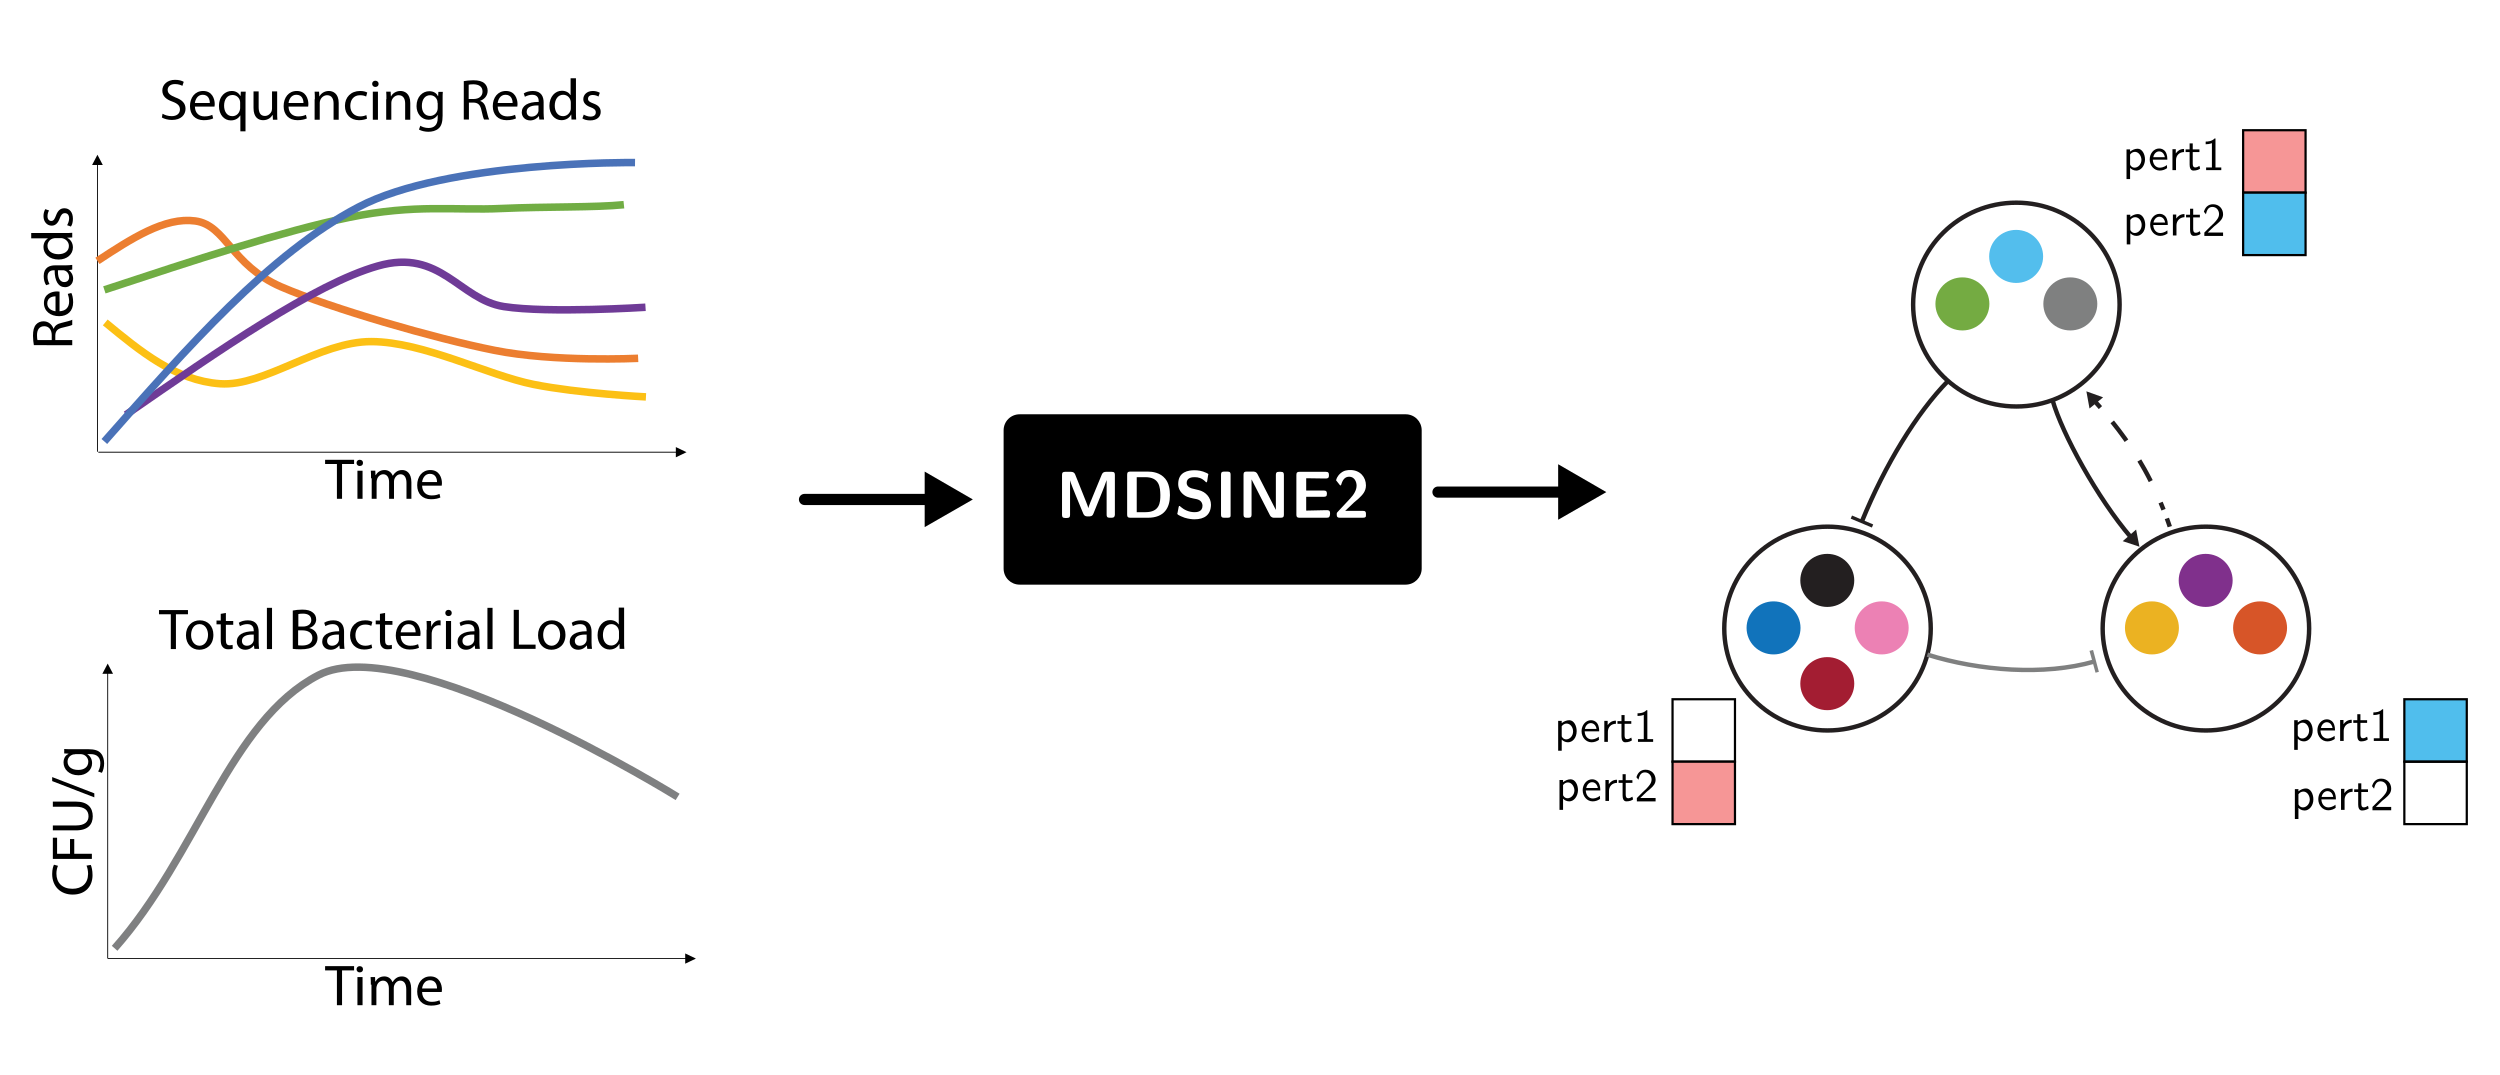 <?xml version="1.0" encoding="utf-8"?>
<!-- Generator: Adobe Illustrator 25.2.3, SVG Export Plug-In . SVG Version: 6.00 Build 0)  -->
<svg version="1.1" id="Layer_1" xmlns="http://www.w3.org/2000/svg" xmlns:xlink="http://www.w3.org/1999/xlink" x="0px" y="0px"
	 viewBox="0 0 1121.2 482.3" style="enable-background:new 0 0 1121.2 482.3;" xml:space="preserve">
<style type="text/css">
	.st0{fill:#FFFFFF;}
	.st1{fill:#53BEED;}
	.st2{fill:#74AB42;}
	.st3{fill:#7F8080;}
	.st4{fill:none;stroke:#231F20;stroke-width:1.993;stroke-miterlimit:10;}
	.st5{fill:#A31D32;}
	.st6{fill:#231F20;}
	.st7{fill:#EC81B4;}
	.st8{fill:#1173BB;}
	.st9{fill:#80308C;}
	.st10{fill:#D75528;}
	.st11{fill:#EBB222;}
	.st12{fill:none;stroke:#231F20;stroke-width:1.993;stroke-miterlimit:10;stroke-dasharray:10.582,10.582;}
	.st13{fill:none;stroke:#7F8080;stroke-width:1.993;stroke-miterlimit:10;}
	.st14{fill:#010101;}
	.st15{fill:none;stroke:#EC7E30;stroke-width:3.382;stroke-miterlimit:8;}
	.st16{fill:none;stroke:#FCC015;stroke-width:3.382;stroke-miterlimit:8;}
	.st17{fill:none;stroke:#71AD44;stroke-width:3.382;stroke-miterlimit:8;}
	.st18{fill:none;stroke:#6F3B97;stroke-width:3.382;stroke-miterlimit:8;}
	.st19{fill:none;stroke:#4A72B8;stroke-width:3.382;stroke-miterlimit:8;}
	.st20{fill:none;stroke:#7F8081;stroke-width:3.369;stroke-miterlimit:8;}
	.st21{fill:#F69696;stroke:#000000;stroke-miterlimit:10;}
	.st22{fill:#50BEED;stroke:#000000;stroke-miterlimit:10;}
	.st23{fill:none;stroke:#000000;stroke-miterlimit:10;}
	.st24{fill:none;stroke:#000000;stroke-width:5;stroke-linecap:round;stroke-linejoin:round;}
</style>
<rect class="st0" width="1121.2" height="482.3"/>
<path d="M630.4,262.2H457.3c-4,0-7.2-3.2-7.2-7.2v-62c0-4,3.2-7.2,7.2-7.2h173.1c4,0,7.2,3.2,7.2,7.2v62
	C637.6,258.9,634.4,262.2,630.4,262.2z"/>
<path class="st1" d="M916.3,115c0,6.6-5.4,11.9-12.1,11.9c-6.7,0-12.1-5.3-12.1-11.9c0-6.6,5.4-11.9,12.1-11.9
	C910.9,103.1,916.3,108.4,916.3,115"/>
<path class="st2" d="M892.2,136.3c0,6.6-5.4,11.9-12.1,11.9c-6.7,0-12.1-5.3-12.1-11.9c0-6.6,5.4-11.9,12.1-11.9
	C886.8,124.4,892.2,129.7,892.2,136.3"/>
<path class="st3" d="M940.6,136.3c0,6.6-5.4,11.9-12.1,11.9c-6.7,0-12.1-5.3-12.1-11.9c0-6.6,5.4-11.9,12.1-11.9
	C935.2,124.4,940.6,129.7,940.6,136.3"/>
<path class="st4" d="M950.6,136.6c0,25.3-20.7,45.7-46.3,45.7c-25.6,0-46.3-20.5-46.3-45.7c0-25.2,20.7-45.7,46.3-45.7
	C929.8,90.9,950.6,111.3,950.6,136.6z"/>
<path class="st5" d="M831.6,306.6c0,6.6-5.4,11.9-12.1,11.9c-6.7,0-12.1-5.3-12.1-11.9c0-6.6,5.4-11.9,12.1-11.9
	C826.2,294.7,831.6,300,831.6,306.6"/>
<path class="st6" d="M831.6,260.3c0,6.6-5.4,11.9-12.1,11.9c-6.7,0-12.1-5.3-12.1-11.9c0-6.6,5.4-11.9,12.1-11.9
	C826.2,248.4,831.6,253.8,831.6,260.3"/>
<path class="st7" d="M856,281.6c0,6.6-5.4,11.9-12.1,11.9c-6.7,0-12.1-5.3-12.1-11.9c0-6.6,5.4-11.9,12.1-11.9
	C850.6,269.7,856,275,856,281.6"/>
<path class="st8" d="M807.5,281.6c0,6.6-5.4,11.9-12.1,11.9c-6.7,0-12.1-5.3-12.1-11.9c0-6.6,5.4-11.9,12.1-11.9
	C802.1,269.7,807.5,275,807.5,281.6"/>
<path class="st4" d="M865.9,281.9c0,25.3-20.7,45.7-46.3,45.7c-25.6,0-46.3-20.5-46.3-45.7c0-25.2,20.7-45.7,46.3-45.7
	C845.2,236.2,865.9,256.7,865.9,281.9z"/>
<path class="st9" d="M1001.3,260.3c0,6.6-5.4,11.9-12.1,11.9c-6.7,0-12.1-5.3-12.1-11.9c0-6.6,5.4-11.9,12.1-11.9
	C995.9,248.4,1001.3,253.8,1001.3,260.3"/>
<path class="st10" d="M1025.7,281.6c0,6.6-5.4,11.9-12.1,11.9c-6.7,0-12.1-5.3-12.1-11.9c0-6.6,5.4-11.9,12.1-11.9
	C1020.3,269.7,1025.7,275,1025.7,281.6"/>
<path class="st11" d="M977.2,281.6c0,6.6-5.4,11.9-12.1,11.9c-6.7,0-12.1-5.3-12.1-11.9c0-6.6,5.4-11.9,12.1-11.9
	C971.8,269.7,977.2,275,977.2,281.6"/>
<path class="st4" d="M1035.6,281.9c0,25.3-20.7,45.7-46.3,45.7c-25.6,0-46.3-20.5-46.3-45.7c0-25.2,20.7-45.7,46.3-45.7
	C1014.9,236.2,1035.6,256.7,1035.6,281.9z"/>
<path class="st4" d="M835,233.9c10.5-25.7,24.7-48.8,38.6-63"/>
<polygon class="st6" points="839.5,236.6 840.1,235.2 830.6,231.2 830,232.6 "/>
<path class="st4" d="M939.4,179.8c0.8,1,1.7,2,2.6,3"/>
<path class="st12" d="M947.3,189.2c7.4,9.2,15.9,21.4,23,39.4"/>
<path class="st4" d="M971.8,232.5c0.4,1.2,0.9,2.4,1.3,3.7"/>
<polygon class="st6" points="937.1,183.2 935.7,175.5 943.2,178.2 "/>
<path class="st13" d="M939.2,296.7c-22.4,6.4-51.5,4.2-74.8-3.1"/>
<polygon class="st3" points="938.7,291.5 937.1,291.9 939.8,301.7 941.3,301.3 "/>
<path class="st4" d="M955.7,241c-15-17.5-30.9-46.5-35.2-61.6"/>
<polygon class="st6" points="958,237.5 959.5,245.2 952,242.7 "/>
<path class="st14" d="M46.1,74l-2.4-4.6L41.3,74H46.1z M43.9,73.2h-0.4v129.4h0.4V73.2z"/>
<path class="st14" d="M303.1,200.5l4.8,2.3l-4.8,2.3V200.5z M44.1,202.6h259.9v0.4H44.1V202.6z"/>
<path class="st15" d="M43.7,117c15.1-9.9,30.2-19.8,43.9-17.9c13.7,1.9,16.1,19.8,38.4,29.5c22.4,9.7,69,23.2,95.7,28.5
	c26.7,5.4,64.5,3.6,64.5,3.6"/>
<path class="st16" d="M47.2,144.6c15.8,13,31.6,26.1,51.5,27.5c19.9,1.4,44.5-19,67.9-18.9c23.4,0.1,52.2,15.1,72.7,19.2
	c20.5,4.1,50.4,5.6,50.4,5.6"/>
<path class="st17" d="M46.8,130c40-13.2,80.1-26.4,109.8-32.5c29.7-6.1,47.7-3,68.3-4c20.5-0.9,42.2-0.4,54.9-1.7"/>
<path class="st18" d="M56.5,186c42.3-29.3,84.6-58.6,112.9-66.7c28.2-8.1,36.6,15.1,56.6,18.2c20,3.1,63.5,0.3,63.5,0.3"/>
<path class="st19" d="M46.8,198c37.1-42.1,74.2-84.3,113.9-105.1C200.3,72,284.8,72.9,284.8,72.9"/>
<g>
	<path class="st14" d="M50.7,302.2l-2.4-4.6l-2.4,4.6H50.7z M48.5,301.4h-0.4v128.4h0.4V301.4z"/>
	<path class="st14" d="M307.3,427.6l4.8,2.3l-4.8,2.3V427.6z M48.3,429.7h259.9v0.4H48.3V429.7z"/>
	<path class="st20" d="M51.4,425.3c37.1-41.8,51.7-101.9,91.4-122.5c39.7-20.7,161.1,54.6,161.1,54.6"/>
</g>
<g>
	<path d="M72.9,51c1,0.6,2.5,1.1,4.1,1.1c2.3,0,3.7-1.2,3.7-3c0-1.6-0.9-2.6-3.3-3.5c-2.9-1-4.6-2.5-4.6-5c0-2.7,2.3-4.8,5.7-4.8
		c1.8,0,3.1,0.4,3.9,0.9l-0.6,1.8c-0.6-0.3-1.7-0.8-3.3-0.8c-2.4,0-3.3,1.4-3.3,2.6c0,1.6,1.1,2.4,3.5,3.4c3,1.1,4.5,2.6,4.5,5.1
		c0,2.7-2,5-6.1,5c-1.7,0-3.5-0.5-4.5-1.1L72.9,51z"/>
	<path d="M87.4,47.8c0.1,3.1,2,4.4,4.3,4.4c1.6,0,2.6-0.3,3.5-0.7l0.4,1.6c-0.8,0.4-2.2,0.8-4.2,0.8c-3.9,0-6.2-2.5-6.2-6.3
		c0-3.8,2.2-6.8,5.9-6.8c4.1,0,5.2,3.6,5.2,5.9c0,0.5-0.1,0.8-0.1,1.1H87.4z M94.1,46.2c0-1.5-0.6-3.7-3.2-3.7
		c-2.3,0-3.3,2.1-3.5,3.7H94.1z"/>
	<path d="M107.7,51.8L107.7,51.8c-0.7,1.2-2.1,2.2-4.2,2.2c-2.9,0-5.3-2.5-5.3-6.4c0-4.7,3-6.8,5.7-6.8c2,0,3.2,1,3.9,2.2h0.1
		l0.1-1.9h2.2c-0.1,1.1-0.1,2.2-0.1,3.5v14.3h-2.3V51.8z M107.7,46.2c0-0.3,0-0.7-0.1-1c-0.3-1.4-1.6-2.6-3.3-2.6
		c-2.4,0-3.8,2-3.8,4.8c0,2.5,1.2,4.7,3.7,4.7c1.5,0,2.8-0.9,3.3-2.5c0.1-0.3,0.2-0.8,0.2-1.1V46.2z"/>
	<path d="M124.3,50.3c0,1.3,0,2.4,0.1,3.4h-2l-0.1-2.1h-0.1c-0.6,1-1.9,2.3-4.2,2.3c-2,0-4.3-1.1-4.3-5.5v-7.4h2.3v7
		c0,2.4,0.7,4,2.8,4c1.5,0,2.6-1.1,3-2.1c0.1-0.3,0.2-0.8,0.2-1.2v-7.7h2.3V50.3z"/>
	<path d="M129.4,47.8c0.1,3.1,2,4.4,4.3,4.4c1.6,0,2.6-0.3,3.5-0.7l0.4,1.6c-0.8,0.4-2.2,0.8-4.2,0.8c-3.9,0-6.2-2.5-6.2-6.3
		c0-3.8,2.2-6.8,5.9-6.8c4.1,0,5.2,3.6,5.2,5.9c0,0.5-0.1,0.8-0.1,1.1H129.4z M136.1,46.2c0-1.5-0.6-3.7-3.2-3.7
		c-2.3,0-3.3,2.1-3.5,3.7H136.1z"/>
	<path d="M141.2,44.5c0-1.3,0-2.4-0.1-3.4h2l0.1,2.1h0.1c0.6-1.2,2.1-2.4,4.2-2.4c1.7,0,4.4,1,4.4,5.4v7.5h-2.3v-7.3
		c0-2-0.8-3.7-2.9-3.7c-1.5,0-2.7,1.1-3.1,2.3c-0.1,0.3-0.2,0.7-0.2,1.1v7.6h-2.3V44.5z"/>
	<path d="M164.6,53.2c-0.6,0.3-1.9,0.7-3.6,0.7c-3.8,0-6.3-2.6-6.3-6.4c0-3.9,2.7-6.7,6.8-6.7c1.4,0,2.5,0.3,3.2,0.7l-0.5,1.8
		c-0.5-0.3-1.4-0.6-2.7-0.6c-2.9,0-4.4,2.1-4.4,4.8c0,2.9,1.9,4.7,4.4,4.7c1.3,0,2.2-0.3,2.8-0.6L164.6,53.2z"/>
	<path d="M169.8,37.6c0,0.8-0.5,1.4-1.5,1.4c-0.8,0-1.4-0.6-1.4-1.4c0-0.8,0.6-1.4,1.4-1.4C169.2,36.2,169.8,36.8,169.8,37.6z
		 M167.2,53.7V41.1h2.3v12.6H167.2z"/>
	<path d="M173.3,44.5c0-1.3,0-2.4-0.1-3.4h2l0.1,2.1h0.1c0.6-1.2,2.1-2.4,4.2-2.4c1.7,0,4.4,1,4.4,5.4v7.5h-2.3v-7.3
		c0-2-0.8-3.7-2.9-3.7c-1.5,0-2.7,1.1-3.1,2.3c-0.1,0.3-0.2,0.7-0.2,1.1v7.6h-2.3V44.5z"/>
	<path d="M198.6,41.1c-0.1,0.9-0.1,1.9-0.1,3.5v7.3c0,2.9-0.6,4.7-1.8,5.7c-1.2,1.1-3,1.5-4.6,1.5c-1.5,0-3.2-0.4-4.2-1l0.6-1.7
		c0.8,0.5,2.1,1,3.7,1c2.3,0,4.1-1.2,4.1-4.4v-1.4h-0.1c-0.7,1.2-2.1,2.1-4,2.1c-3.1,0-5.4-2.7-5.4-6.1c0-4.3,2.8-6.7,5.7-6.7
		c2.2,0,3.4,1.1,3.9,2.2h0.1l0.1-1.9H198.6z M196.2,46.1c0-0.4,0-0.7-0.1-1c-0.4-1.3-1.5-2.4-3.2-2.4c-2.2,0-3.7,1.8-3.7,4.8
		c0,2.5,1.2,4.5,3.7,4.5c1.4,0,2.7-0.9,3.2-2.3c0.1-0.4,0.2-0.8,0.2-1.2V46.1z"/>
	<path d="M207.9,36.4c1.1-0.2,2.8-0.4,4.3-0.4c2.4,0,4,0.4,5.1,1.4c0.9,0.8,1.4,2,1.4,3.3c0,2.3-1.5,3.8-3.3,4.5v0.1
		c1.4,0.5,2.2,1.7,2.6,3.5c0.6,2.4,1,4.1,1.4,4.8h-2.3c-0.3-0.5-0.7-2-1.2-4.2c-0.5-2.4-1.5-3.3-3.5-3.4h-2.1v7.6h-2.3V36.4z
		 M210.1,44.4h2.3c2.4,0,4-1.3,4-3.3c0-2.3-1.6-3.2-4-3.3c-1.1,0-1.9,0.1-2.2,0.2V44.4z"/>
	<path d="M223.2,47.8c0.1,3.1,2,4.4,4.3,4.4c1.6,0,2.6-0.3,3.5-0.7l0.4,1.6c-0.8,0.4-2.2,0.8-4.2,0.8c-3.9,0-6.2-2.5-6.2-6.3
		c0-3.8,2.2-6.8,5.9-6.8c4.1,0,5.2,3.6,5.2,5.9c0,0.5-0.1,0.8-0.1,1.1H223.2z M229.9,46.2c0-1.5-0.6-3.7-3.2-3.7
		c-2.3,0-3.3,2.1-3.5,3.7H229.9z"/>
	<path d="M241.9,53.7l-0.2-1.6h-0.1c-0.7,1-2.1,1.9-3.8,1.9c-2.5,0-3.8-1.8-3.8-3.6c0-3,2.7-4.7,7.6-4.7v-0.3c0-1-0.3-2.9-2.9-2.9
		c-1.2,0-2.4,0.4-3.3,0.9l-0.5-1.5c1-0.7,2.5-1.1,4.1-1.1c3.8,0,4.8,2.6,4.8,5.1v4.7c0,1.1,0.1,2.2,0.2,3H241.9z M241.5,47.3
		c-2.5-0.1-5.3,0.4-5.3,2.8c0,1.5,1,2.2,2.2,2.2c1.6,0,2.7-1,3-2.1c0.1-0.2,0.1-0.5,0.1-0.7V47.3z"/>
	<path d="M258.3,35.2v15.2c0,1.1,0,2.4,0.1,3.2h-2.1l-0.1-2.2h-0.1c-0.7,1.4-2.2,2.5-4.3,2.5c-3,0-5.4-2.6-5.4-6.4
		c0-4.2,2.6-6.8,5.6-6.8c1.9,0,3.2,0.9,3.8,1.9h0.1v-7.5H258.3z M256,46.2c0-0.3,0-0.7-0.1-1c-0.3-1.5-1.6-2.7-3.3-2.7
		c-2.4,0-3.8,2.1-3.8,4.9c0,2.5,1.2,4.7,3.7,4.7c1.5,0,2.9-1,3.4-2.7c0.1-0.3,0.1-0.6,0.1-1V46.2z"/>
	<path d="M261.8,51.4c0.7,0.4,1.9,0.9,3,0.9c1.7,0,2.4-0.8,2.4-1.9c0-1.1-0.7-1.7-2.3-2.3c-2.3-0.8-3.3-2.1-3.3-3.6
		c0-2,1.6-3.7,4.3-3.7c1.3,0,2.4,0.4,3.1,0.8l-0.6,1.7c-0.5-0.3-1.4-0.7-2.6-0.7c-1.4,0-2.1,0.8-2.1,1.7c0,1,0.8,1.5,2.4,2.1
		c2.2,0.8,3.3,1.9,3.3,3.8c0,2.2-1.7,3.8-4.7,3.8c-1.4,0-2.7-0.3-3.5-0.9L261.8,51.4z"/>
</g>
<g>
	<path d="M76.6,275.5h-5.3v-1.9h13v1.9h-5.4v15.6h-2.3V275.5z"/>
	<path d="M95.7,284.7c0,4.7-3.2,6.7-6.3,6.7c-3.4,0-6-2.5-6-6.5c0-4.2,2.8-6.7,6.2-6.7C93.2,278.2,95.7,280.8,95.7,284.7z
		 M85.7,284.8c0,2.8,1.6,4.8,3.8,4.8c2.2,0,3.8-2.1,3.8-4.9c0-2.1-1.1-4.8-3.8-4.8S85.7,282.4,85.7,284.8z"/>
	<path d="M101.3,274.9v3.6h3.3v1.7h-3.3v6.8c0,1.6,0.4,2.4,1.7,2.4c0.6,0,1-0.1,1.3-0.2l0.1,1.7c-0.4,0.2-1.1,0.3-2,0.3
		c-1.1,0-1.9-0.3-2.5-1c-0.7-0.7-0.9-1.8-0.9-3.3v-6.9h-1.9v-1.7h1.9v-3L101.3,274.9z"/>
	<path d="M114.1,291.1l-0.2-1.6h-0.1c-0.7,1-2.1,1.9-3.8,1.9c-2.5,0-3.8-1.8-3.8-3.6c0-3,2.7-4.7,7.6-4.7v-0.3c0-1-0.3-2.9-2.9-2.9
		c-1.2,0-2.4,0.4-3.3,0.9l-0.5-1.5c1-0.7,2.5-1.1,4.1-1.1c3.8,0,4.8,2.6,4.8,5.1v4.7c0,1.1,0.1,2.2,0.2,3H114.1z M113.8,284.6
		c-2.5-0.1-5.3,0.4-5.3,2.8c0,1.5,1,2.2,2.2,2.2c1.6,0,2.7-1,3-2.1c0.1-0.2,0.1-0.5,0.1-0.7V284.6z"/>
	<path d="M119.7,272.6h2.3v18.5h-2.3V272.6z"/>
	<path d="M131.4,273.8c1-0.2,2.5-0.4,4.1-0.4c2.3,0,3.7,0.4,4.8,1.3c0.9,0.7,1.5,1.7,1.5,3.1c0,1.7-1.1,3.2-3,3.8v0.1
		c1.7,0.4,3.6,1.8,3.6,4.4c0,1.5-0.6,2.7-1.5,3.5c-1.2,1.1-3.2,1.6-6.1,1.6c-1.6,0-2.8-0.1-3.5-0.2V273.8z M133.7,281h2.1
		c2.4,0,3.8-1.2,3.8-2.9c0-2.1-1.6-2.9-3.8-2.9c-1,0-1.6,0.1-2,0.2V281z M133.7,289.4c0.4,0.1,1.1,0.1,1.9,0.1
		c2.3,0,4.5-0.9,4.5-3.4c0-2.4-2.1-3.4-4.5-3.4h-1.9V289.4z"/>
	<path d="M152.4,291.1l-0.2-1.6h-0.1c-0.7,1-2.1,1.9-3.8,1.9c-2.5,0-3.8-1.8-3.8-3.6c0-3,2.7-4.7,7.6-4.7v-0.3c0-1-0.3-2.9-2.9-2.9
		c-1.2,0-2.4,0.4-3.3,0.9l-0.5-1.5c1-0.7,2.5-1.1,4.1-1.1c3.8,0,4.8,2.6,4.8,5.1v4.7c0,1.1,0.1,2.2,0.2,3H152.4z M152,284.6
		c-2.5-0.1-5.3,0.4-5.3,2.8c0,1.5,1,2.2,2.2,2.2c1.6,0,2.7-1,3-2.1c0.1-0.2,0.1-0.5,0.1-0.7V284.6z"/>
	<path d="M166.9,290.6c-0.6,0.3-1.9,0.7-3.6,0.7c-3.8,0-6.3-2.6-6.3-6.4c0-3.9,2.7-6.7,6.8-6.7c1.4,0,2.5,0.3,3.2,0.7l-0.5,1.8
		c-0.5-0.3-1.4-0.6-2.7-0.6c-2.9,0-4.4,2.1-4.4,4.8c0,2.9,1.9,4.7,4.4,4.7c1.3,0,2.2-0.3,2.8-0.6L166.9,290.6z"/>
	<path d="M172.7,274.9v3.6h3.3v1.7h-3.3v6.8c0,1.6,0.4,2.4,1.7,2.4c0.6,0,1-0.1,1.3-0.2l0.1,1.7c-0.4,0.2-1.1,0.3-2,0.3
		c-1.1,0-1.9-0.3-2.5-1c-0.7-0.7-0.9-1.8-0.9-3.3v-6.9h-1.9v-1.7h1.9v-3L172.7,274.9z"/>
	<path d="M179.7,285.2c0.1,3.1,2,4.4,4.3,4.4c1.6,0,2.6-0.3,3.5-0.7l0.4,1.6c-0.8,0.4-2.2,0.8-4.2,0.8c-3.9,0-6.2-2.5-6.2-6.3
		c0-3.8,2.2-6.8,5.9-6.8c4.1,0,5.2,3.6,5.2,5.9c0,0.5-0.1,0.8-0.1,1.1H179.7z M186.4,283.6c0-1.5-0.6-3.7-3.2-3.7
		c-2.3,0-3.3,2.1-3.5,3.7H186.4z"/>
	<path d="M191.4,282.4c0-1.5,0-2.8-0.1-3.9h2l0.1,2.5h0.1c0.6-1.7,2-2.8,3.5-2.8c0.3,0,0.4,0,0.6,0.1v2.2c-0.2-0.1-0.5-0.1-0.8-0.1
		c-1.6,0-2.8,1.2-3.1,2.9c-0.1,0.3-0.1,0.7-0.1,1.1v6.7h-2.3V282.4z"/>
	<path d="M202.6,274.9c0,0.8-0.5,1.4-1.5,1.4c-0.8,0-1.4-0.6-1.4-1.4c0-0.8,0.6-1.4,1.4-1.4C202,273.5,202.6,274.1,202.6,274.9z
		 M200,291.1v-12.6h2.3v12.6H200z"/>
	<path d="M213.1,291.1l-0.2-1.6h-0.1c-0.7,1-2.1,1.9-3.8,1.9c-2.5,0-3.8-1.8-3.8-3.6c0-3,2.7-4.7,7.6-4.7v-0.3c0-1-0.3-2.9-2.9-2.9
		c-1.2,0-2.4,0.4-3.3,0.9l-0.5-1.5c1-0.7,2.5-1.1,4.1-1.1c3.8,0,4.8,2.6,4.8,5.1v4.7c0,1.1,0.1,2.2,0.2,3H213.1z M212.7,284.6
		c-2.5-0.1-5.3,0.4-5.3,2.8c0,1.5,1,2.2,2.2,2.2c1.6,0,2.7-1,3-2.1c0.1-0.2,0.1-0.5,0.1-0.7V284.6z"/>
	<path d="M218.6,272.6h2.3v18.5h-2.3V272.6z"/>
	<path d="M230.4,273.5h2.3v15.6h7.5v1.9h-9.8V273.5z"/>
	<path d="M253.6,284.7c0,4.7-3.2,6.7-6.3,6.7c-3.4,0-6-2.5-6-6.5c0-4.2,2.8-6.7,6.2-6.7C251.1,278.2,253.6,280.8,253.6,284.7z
		 M243.6,284.8c0,2.8,1.6,4.8,3.8,4.8c2.2,0,3.8-2.1,3.8-4.9c0-2.1-1.1-4.8-3.8-4.8S243.6,282.4,243.6,284.8z"/>
	<path d="M263.4,291.1l-0.2-1.6h-0.1c-0.7,1-2.1,1.9-3.8,1.9c-2.5,0-3.8-1.8-3.8-3.6c0-3,2.7-4.7,7.6-4.7v-0.3c0-1-0.3-2.9-2.9-2.9
		c-1.2,0-2.4,0.4-3.3,0.9l-0.5-1.5c1-0.7,2.5-1.1,4.1-1.1c3.8,0,4.8,2.6,4.8,5.1v4.7c0,1.1,0.1,2.2,0.2,3H263.4z M263.1,284.6
		c-2.5-0.1-5.3,0.4-5.3,2.8c0,1.5,1,2.2,2.2,2.2c1.6,0,2.7-1,3-2.1c0.1-0.2,0.1-0.5,0.1-0.7V284.6z"/>
	<path d="M279.9,272.6v15.2c0,1.1,0,2.4,0.1,3.2h-2.1l-0.1-2.2h-0.1c-0.7,1.4-2.2,2.5-4.3,2.5c-3,0-5.4-2.6-5.4-6.4
		c0-4.2,2.6-6.8,5.6-6.8c1.9,0,3.2,0.9,3.8,1.9h0.1v-7.5H279.9z M277.6,283.6c0-0.3,0-0.7-0.1-1c-0.3-1.5-1.6-2.7-3.3-2.7
		c-2.4,0-3.8,2.1-3.8,4.9c0,2.5,1.2,4.7,3.7,4.7c1.5,0,2.9-1,3.4-2.7c0.1-0.3,0.1-0.6,0.1-1V283.6z"/>
</g>
<g>
	<path d="M40.7,387.9c0.4,0.8,0.8,2.5,0.8,4.6c0,4.9-3.1,8.7-8.9,8.7c-5.5,0-9.2-3.7-9.2-9.2c0-2.2,0.5-3.6,0.8-4.2l1.8,0.5
		c-0.4,0.9-0.7,2.1-0.7,3.5c0,4.1,2.6,6.8,7.2,6.8c4.3,0,7-2.5,7-6.7c0-1.4-0.3-2.8-0.7-3.7L40.7,387.9z"/>
	<path d="M23.7,385.1v-9.4h1.9v7.2h5.8v-6.6h1.9v6.6h7.9v2.3H23.7z"/>
	<path d="M23.7,370.2h10.4c3.9,0,5.6-1.7,5.6-4.1c0-2.6-1.7-4.3-5.6-4.3H23.7v-2.3H34c5.4,0,7.6,2.8,7.6,6.6c0,3.6-2.1,6.3-7.5,6.3
		H23.7V370.2z"/>
	<path d="M42.3,357.6l-18.9-7.3v-1.8l18.9,7.3V357.6z"/>
	<path d="M28.7,335.9c0.9,0.1,1.9,0.1,3.5,0.1h7.3c2.9,0,4.7,0.6,5.7,1.8c1.1,1.2,1.5,3,1.5,4.6c0,1.5-0.4,3.2-1,4.2l-1.7-0.6
		c0.5-0.8,1-2.1,1-3.7c0-2.3-1.2-4.1-4.4-4.1h-1.4v0.1c1.2,0.7,2.1,2.1,2.1,4c0,3.1-2.7,5.4-6.1,5.4c-4.3,0-6.7-2.8-6.7-5.7
		c0-2.2,1.1-3.4,2.2-3.9V338l-1.9-0.1V335.9z M33.7,338.3c-0.4,0-0.7,0-1,0.1c-1.3,0.4-2.4,1.5-2.4,3.2c0,2.2,1.8,3.7,4.8,3.7
		c2.5,0,4.5-1.2,4.5-3.7c0-1.4-0.9-2.7-2.3-3.2c-0.4-0.1-0.8-0.2-1.2-0.2H33.7z"/>
</g>
<g>
	<path d="M15.2,154.9c-0.2-1.1-0.4-2.8-0.4-4.3c0-2.4,0.4-4,1.4-5.1c0.8-0.9,2-1.4,3.3-1.4c2.3,0,3.8,1.5,4.5,3.3h0.1
		c0.5-1.4,1.7-2.2,3.5-2.6c2.4-0.6,4.1-1,4.8-1.4v2.3c-0.5,0.3-2,0.7-4.2,1.2c-2.4,0.5-3.3,1.5-3.4,3.5v2.1h7.6v2.3H15.2z
		 M23.2,152.6v-2.3c0-2.4-1.3-4-3.3-4c-2.3,0-3.3,1.6-3.3,4c0,1.1,0.1,1.9,0.2,2.2H23.2z"/>
	<path d="M26.6,139.6c3.1-0.1,4.4-2,4.4-4.3c0-1.6-0.3-2.6-0.6-3.5l1.6-0.4c0.4,0.8,0.8,2.2,0.8,4.2c0,3.9-2.5,6.2-6.3,6.2
		c-3.8,0-6.8-2.2-6.8-5.9c0-4.1,3.6-5.2,5.9-5.2c0.5,0,0.8,0.1,1.1,0.1V139.6z M24.9,132.9c-1.5,0-3.7,0.6-3.7,3.2
		c0,2.3,2.1,3.3,3.7,3.5V132.9z"/>
	<path d="M32.5,120.9l-1.6,0.2v0.1c1,0.7,1.9,2.1,1.9,3.8c0,2.5-1.8,3.8-3.6,3.8c-3,0-4.7-2.7-4.7-7.6h-0.3c-1,0-2.9,0.3-2.9,2.9
		c0,1.2,0.4,2.4,0.9,3.3l-1.5,0.5c-0.7-1-1.1-2.5-1.1-4.1c0-3.8,2.6-4.8,5.1-4.8h4.7c1.1,0,2.2-0.1,3-0.2V120.9z M26,121.2
		c-0.1,2.5,0.4,5.3,2.8,5.3c1.5,0,2.2-1,2.2-2.2c0-1.6-1-2.7-2.1-3c-0.2-0.1-0.5-0.1-0.7-0.1H26z"/>
	<path d="M14,104.5h15.2c1.1,0,2.4,0,3.2-0.1v2.1l-2.2,0.1v0.1c1.4,0.7,2.5,2.2,2.5,4.3c0,3-2.6,5.4-6.4,5.4c-4.2,0-6.8-2.6-6.8-5.6
		c0-1.9,0.9-3.2,1.9-3.8v-0.1H14V104.5z M25,106.8c-0.3,0-0.7,0-1,0.1c-1.5,0.3-2.7,1.6-2.7,3.3c0,2.4,2.1,3.8,4.9,3.8
		c2.5,0,4.7-1.2,4.7-3.7c0-1.5-1-2.9-2.7-3.4c-0.3-0.1-0.6-0.1-1-0.1H25z"/>
	<path d="M30.1,101c0.4-0.7,0.9-1.9,0.9-3c0-1.7-0.8-2.4-1.9-2.4c-1.1,0-1.7,0.7-2.3,2.3c-0.8,2.3-2.1,3.3-3.6,3.3
		c-2,0-3.7-1.6-3.7-4.3c0-1.3,0.4-2.4,0.8-3.1l1.7,0.6c-0.3,0.5-0.7,1.4-0.7,2.6c0,1.4,0.8,2.1,1.7,2.1c1,0,1.5-0.8,2.1-2.4
		c0.8-2.2,1.9-3.3,3.8-3.3c2.2,0,3.8,1.7,3.8,4.7c0,1.4-0.3,2.7-0.9,3.5L30.1,101z"/>
</g>
<g>
	<path d="M151.1,208.1h-5.3v-1.9h13v1.9h-5.4v15.6h-2.3V208.1z"/>
	<path d="M162.8,207.6c0,0.8-0.5,1.4-1.5,1.4c-0.8,0-1.4-0.6-1.4-1.4c0-0.8,0.6-1.4,1.4-1.4C162.3,206.2,162.8,206.8,162.8,207.6z
		 M160.3,223.7v-12.6h2.3v12.6H160.3z"/>
	<path d="M166.4,214.5c0-1.3,0-2.4-0.1-3.4h2l0.1,2h0.1c0.7-1.2,1.9-2.3,4-2.3c1.7,0,3,1,3.6,2.5h0.1c0.4-0.7,0.9-1.2,1.4-1.6
		c0.8-0.6,1.6-0.9,2.8-0.9c1.7,0,4.1,1.1,4.1,5.5v7.4h-2.2v-7.1c0-2.4-0.9-3.9-2.7-3.9c-1.3,0-2.3,1-2.7,2.1
		c-0.1,0.3-0.2,0.7-0.2,1.1v7.8h-2.2v-7.5c0-2-0.9-3.5-2.6-3.5c-1.4,0-2.5,1.1-2.8,2.3c-0.1,0.3-0.2,0.7-0.2,1.1v7.6h-2.2V214.5z"/>
	<path d="M189.3,217.8c0.1,3.1,2,4.4,4.3,4.4c1.6,0,2.6-0.3,3.5-0.7l0.4,1.6c-0.8,0.4-2.2,0.8-4.2,0.8c-3.9,0-6.2-2.5-6.2-6.3
		s2.2-6.8,5.9-6.8c4.1,0,5.2,3.6,5.2,5.9c0,0.5-0.1,0.8-0.1,1.1H189.3z M196,216.2c0-1.5-0.6-3.7-3.2-3.7c-2.3,0-3.3,2.1-3.5,3.7
		H196z"/>
</g>
<g>
	<path class="st0" d="M498.5,232.2h-0.8c-1.2,0-1.4-0.5-1.4-1.4v-15.5h0c-0.2,0.8-1.8,4.9-2.1,5.6l-3.8,9.4
		c-0.5,1.3-1.3,1.3-2.3,1.3s-1.7,0-2.3-1.3l-3.5-8.5c-0.7-1.8-2.1-5.1-2.4-6.4h0v15.5c0,1-0.3,1.4-1.4,1.4h-0.8
		c-1.1,0-1.4-0.4-1.4-1.4v-17.9c0-1.1,0.4-1.4,1.4-1.4h2.5c0.5,0,1.5,0,2,1.2l3.8,9.5c0.6,1.6,1.9,4.6,2.1,5.6h0
		c0.2-1,1.4-3.8,2-5.3l4-9.7c0.5-1.2,1.3-1.3,2-1.3h2.5c1.2,0,1.4,0.5,1.4,1.4v17.9C499.9,231.8,499.6,232.2,498.5,232.2z"/>
	<path class="st0" d="M514.8,232.2h-7.9c-1.1,0-1.4-0.4-1.4-1.4v-17.9c0-1.1,0.4-1.4,1.4-1.4h7.9c2,0,5.5,0.4,7.8,3.2
		c1.7,2.1,2.1,5,2.1,7.4C524.7,227.8,522.1,232.2,514.8,232.2z M513.6,214h-3.8v15.7h3.9c6.4,0,6.7-4.3,6.7-7.7
		C520.3,218.6,520.1,214,513.6,214z"/>
	<path class="st0" d="M535.7,232.9c-0.8,0-2.4-0.1-4.4-0.7c-0.1-0.1-3.3-1.1-3.3-1.8c0-0.1,0-0.2,0.1-0.4l0.5-2.6
		c0.1-0.5,0.2-0.5,0.4-0.5c0.1,0,0.2,0,0.5,0.4c1.5,1.3,3.7,2.4,6.2,2.4c1,0,3.6-0.1,3.6-2.9c0-1.1-0.6-1.8-0.9-2.1
		c-0.7-0.6-1.3-0.8-3-1.1c-2.3-0.5-3.7-0.8-5.3-2.4c-0.6-0.6-1.7-2-1.7-4.1c0-5.6,4.6-6.2,7.3-6.2c1.5,0,3.3,0.2,5.4,1.2
		c0.8,0.4,0.8,0.4,0.8,0.7c0,0.1,0,0.2-0.1,0.4l-0.4,2.6c-0.1,0.5-0.2,0.5-0.4,0.5c-0.1,0-0.1,0-0.6-0.5c-1.5-1.4-3-1.8-4.6-1.8
		c-1,0-3.6,0.1-3.6,2.6c0,1.7,1.9,2.4,2.5,2.5l2.9,0.7c3,0.7,5.5,3.2,5.5,6.6C543,230.9,540.2,232.9,535.7,232.9z"/>
	<path class="st0" d="M550.6,232.2H549c-1.1,0-1.4-0.4-1.4-1.4v-17.9c0-1.1,0.4-1.4,1.4-1.4h1.5c1.2,0,1.4,0.5,1.4,1.4v17.9
		C552,231.8,551.7,232.2,550.6,232.2z"/>
	<path class="st0" d="M574.4,232.2h-2.8c-0.6,0-1.5,0-2.1-1.2l-8.2-16h0v15.8c0,1-0.3,1.4-1.4,1.4h-0.8c-1.1,0-1.4-0.4-1.4-1.4
		v-17.9c0-1.1,0.4-1.4,1.4-1.4h2.8c0.6,0,1.5,0,2.1,1.2l8.2,16h0v-15.7c0-1,0.3-1.4,1.4-1.4h0.8c1.2,0,1.4,0.5,1.4,1.4v17.9
		C575.8,231.8,575.5,232.2,574.4,232.2z"/>
	<path class="st0" d="M595,232.2h-12.2c-1.1,0-1.4-0.4-1.4-1.4v-17.8c0-1.1,0.4-1.4,1.4-1.4h11.8c1.2,0,1.4,0.5,1.4,1.4v0.2
		c0,1.4-0.7,1.4-1.7,1.4l-7-0.1h-1.5v5.5h7.9c1,0,1.4,0.3,1.4,1.4c0,1.2-0.5,1.4-1.4,1.4h-7.9v6.2l4.4-0.1l4.6-0.1
		c1,0,1.7,0,1.7,1.4v0.4C596.4,231.8,596.1,232.2,595,232.2z"/>
	<path class="st0" d="M611.2,232.2h-10.3c-1.1,0-1.4-0.4-1.4-1.4v-0.2c0-0.5,0-0.6,0.3-0.9l5.7-6.1c1.8-1.9,2.9-3.9,2.9-5.8
		c0-1.8-1-4-3.3-4c-1.9,0-2.9,1.3-3.5,3.3c-0.1,0.4-0.2,0.6-0.4,0.6c-0.2,0-0.3-0.1-0.5-0.4l-1.5-1.9c0.5-2,1.9-3.1,2.2-3.3
		c1.4-1.2,3.1-1.3,4.2-1.3c4.4,0,7,3.2,7,6.9c0,2.7-1.6,4.3-3.3,5.9c-0.5,0.4-1.6,1.3-2,1.7l-4,3.8h4.9l2,0c0.6,0,1.6,0,1.8,0.1
		c0.6,0.3,0.6,0.8,0.6,1.3v0.4C612.7,231.8,612.4,232.2,611.2,232.2z"/>
</g>
<g>
	<path d="M151.1,435.2h-5.3v-1.9h13v1.9h-5.4v15.6h-2.3V435.2z"/>
	<path d="M162.8,434.7c0,0.8-0.5,1.4-1.5,1.4c-0.8,0-1.4-0.6-1.4-1.4c0-0.8,0.6-1.4,1.4-1.4C162.3,433.3,162.8,433.9,162.8,434.7z
		 M160.3,450.8v-12.6h2.3v12.6H160.3z"/>
	<path d="M166.3,441.6c0-1.3,0-2.4-0.1-3.4h2l0.1,2h0.1c0.7-1.2,1.9-2.3,4-2.3c1.7,0,3,1,3.6,2.5h0.1c0.4-0.7,0.9-1.2,1.4-1.6
		c0.8-0.6,1.6-0.9,2.8-0.9c1.7,0,4.1,1.1,4.1,5.5v7.4h-2.2v-7.1c0-2.4-0.9-3.9-2.7-3.9c-1.3,0-2.3,1-2.7,2.1
		c-0.1,0.3-0.2,0.7-0.2,1.1v7.8h-2.2v-7.5c0-2-0.9-3.5-2.6-3.5c-1.4,0-2.5,1.1-2.8,2.3c-0.1,0.3-0.2,0.7-0.2,1.1v7.6h-2.2V441.6z"/>
	<path d="M189.3,444.9c0.1,3.1,2,4.4,4.3,4.4c1.6,0,2.6-0.3,3.5-0.7l0.4,1.6c-0.8,0.4-2.2,0.8-4.2,0.8c-3.9,0-6.2-2.5-6.2-6.3
		s2.2-6.8,5.9-6.8c4.1,0,5.2,3.6,5.2,5.9c0,0.5-0.1,0.8-0.1,1.1H189.3z M196,443.3c0-1.5-0.6-3.7-3.2-3.7c-2.3,0-3.3,2.1-3.5,3.7
		H196z"/>
</g>
<g>
	<rect x="1006" y="58.4" class="st21" width="28" height="28"/>
	<rect x="1006" y="86.4" class="st22" width="28" height="28"/>
	<g>
		<path d="M958.1,76.5c-1.3,0-2.2-0.6-2.8-1.2v5h-1.6V67h1.6v1c1-0.8,2.2-1.3,3.4-1.3c2,0,3.3,2.4,3.3,4.9
			C961.9,74.5,960.1,76.5,958.1,76.5z M957.5,68.1c-0.9,0-1.7,0.5-2.2,1.2v4.2c0,0.4,0,0.4,0.2,0.7c0.4,0.6,1,1,1.8,1
			c1.6,0,3.1-1.5,3.1-3.6C960.3,69.7,959,68.1,957.5,68.1z"/>
		<path d="M965.5,71.7c0.1,2.1,1.4,3.5,3.1,3.5c0.5,0,1.9-0.1,3.2-1.2l0.1,1.4c-0.8,0.6-2,1.1-3.3,1.1c-2.5,0-4.5-2.2-4.5-5
			c0-2.7,1.9-4.9,4.2-4.9c0.8,0,2,0.2,2.9,1.5c0.8,1.3,0.8,2.8,0.8,3.5H965.5z M968.3,67.9c-1.2,0-2.3,1-2.6,2.6h5.2
			C970.5,68.6,969.4,67.9,968.3,67.9z"/>
		<path d="M975.9,71.8v4.5h-1.6v-9.4h1.5v1.9c0.7-1,1.8-2,3.7-2v1.4C977.4,68.2,975.9,69.7,975.9,71.8z"/>
		<path d="M983.7,76.5c-1.4,0-1.7-1.5-1.7-2.7v-5.6h-1.8V67h1.8v-2.7h1.4V67h3v1.2h-3v5.2c0,1.1,0.3,1.7,1.1,1.7
			c0.7,0,1.3-0.3,1.9-0.7l0.3,1.2C986.3,76,985.2,76.5,983.7,76.5z"/>
		<path d="M989.4,76.3v-1.2h2.6V64.2c-1,0.4-2.1,0.5-2.8,0.5v-1.2c1,0,2.8-0.1,4-1.4h0.4v13h2.6v1.2H989.4z"/>
	</g>
	<g>
		<path d="M958.2,105.8c-1.3,0-2.2-0.6-2.8-1.2v5h-1.6V96.3h1.6v1c1-0.8,2.2-1.3,3.4-1.3c2,0,3.3,2.4,3.3,4.9
			C962.1,103.8,960.3,105.8,958.2,105.8z M957.6,97.4c-0.9,0-1.7,0.5-2.2,1.2v4.2c0,0.4,0,0.4,0.2,0.7c0.4,0.6,1,1,1.8,1
			c1.6,0,3.1-1.5,3.1-3.6C960.5,99,959.2,97.4,957.6,97.4z"/>
		<path d="M965.7,101c0.1,2.1,1.4,3.5,3.1,3.5c0.5,0,1.9-0.1,3.2-1.2l0.1,1.4c-0.8,0.6-2,1.1-3.3,1.1c-2.5,0-4.5-2.2-4.5-5
			c0-2.7,1.9-4.9,4.2-4.9c0.8,0,2,0.2,2.9,1.5c0.8,1.3,0.8,2.8,0.8,3.5H965.7z M968.4,97.2c-1.2,0-2.3,1-2.6,2.6h5.2
			C970.7,97.9,969.5,97.2,968.4,97.2z"/>
		<path d="M976.1,101.1v4.5h-1.6v-9.4h1.5V98c0.7-1,1.8-2,3.7-2v1.4C977.6,97.5,976.1,99,976.1,101.1z"/>
		<path d="M983.9,105.8c-1.4,0-1.7-1.5-1.7-2.7v-5.6h-1.8v-1.2h1.8v-2.7h1.4v2.7h3v1.2h-3v5.2c0,1.1,0.3,1.7,1.1,1.7
			c0.7,0,1.3-0.3,1.9-0.7l0.3,1.2C986.4,105.3,985.4,105.8,983.9,105.8z"/>
		<path d="M988.6,105.6v-1.3l2.6-2.6l1.6-1.5c1.2-1.3,2.4-2.5,2.4-4.2c0-1.6-1.1-3.2-3-3.2c-1.9,0-2.5,1.6-2.9,3.3
			c-0.2-0.3-0.4-0.6-0.5-0.6c0-0.1-0.1-0.2-0.4-0.5c0.5-1.8,1.7-3.4,4.1-3.4c2.8,0,4.5,2.1,4.5,4.5c0,1.8-1.1,2.9-2.1,3.8
			c-0.4,0.4-1.5,1.3-1.9,1.6c-0.7,0.6-2.2,2.2-2.9,2.8h2.3c0.3,0,0.5,0,0.8,0h3.8v1.5H988.6z"/>
	</g>
</g>
<g>
	<rect x="750.1" y="313.6" class="st23" width="28" height="28"/>
	<rect x="750.1" y="341.6" class="st21" width="28" height="28"/>
	<g>
		<path d="M703.2,332.9c-1.3,0-2.2-0.6-2.8-1.2v5h-1.6v-13.4h1.6v1c1-0.8,2.2-1.3,3.4-1.3c2,0,3.3,2.4,3.3,4.9
			C707.1,330.9,705.3,332.9,703.2,332.9z M702.6,324.5c-0.9,0-1.7,0.5-2.2,1.2v4.2c0,0.4,0,0.4,0.2,0.7c0.4,0.6,1,1,1.8,1
			c1.6,0,3.1-1.5,3.1-3.6C705.5,326.1,704.2,324.5,702.6,324.5z"/>
		<path d="M710.7,328.1c0.1,2.1,1.4,3.5,3.1,3.5c0.5,0,1.9-0.1,3.2-1.2l0.1,1.4c-0.8,0.6-2,1.1-3.3,1.1c-2.5,0-4.5-2.2-4.5-5
			c0-2.7,1.9-4.9,4.2-4.9c0.8,0,2,0.2,2.9,1.5c0.8,1.3,0.8,2.8,0.8,3.5H710.7z M713.4,324.3c-1.2,0-2.3,1-2.6,2.6h5.2
			C715.7,325,714.5,324.3,713.4,324.3z"/>
		<path d="M721.1,328.2v4.5h-1.6v-9.4h1.5v1.9c0.7-1,1.8-2,3.7-2v1.4C722.6,324.6,721.1,326.1,721.1,328.2z"/>
		<path d="M728.9,332.9c-1.4,0-1.7-1.5-1.7-2.7v-5.6h-1.8v-1.2h1.8v-2.7h1.4v2.7h3v1.2h-3v5.2c0,1.1,0.3,1.7,1.1,1.7
			c0.7,0,1.3-0.3,1.9-0.7l0.3,1.2C731.4,332.4,730.4,332.9,728.9,332.9z"/>
		<path d="M734.6,332.7v-1.2h2.6v-10.9c-1,0.4-2.1,0.5-2.8,0.5v-1.2c1,0,2.8-0.1,4-1.4h0.4v13h2.6v1.2H734.6z"/>
	</g>
	<g>
		<path d="M703.8,359.4c-1.3,0-2.2-0.6-2.8-1.2v5h-1.6v-13.4h1.6v1c1-0.8,2.2-1.3,3.4-1.3c2,0,3.3,2.4,3.3,4.9
			C707.6,357.3,705.8,359.4,703.8,359.4z M703.2,350.9c-0.9,0-1.7,0.5-2.2,1.2v4.2c0,0.4,0,0.4,0.2,0.7c0.4,0.6,1,1,1.8,1
			c1.6,0,3.1-1.5,3.1-3.6C706,352.5,704.7,350.9,703.2,350.9z"/>
		<path d="M711.2,354.6c0.1,2.1,1.4,3.5,3.1,3.5c0.5,0,1.9-0.1,3.2-1.2l0.1,1.4c-0.8,0.6-2,1.1-3.3,1.1c-2.5,0-4.5-2.2-4.5-5
			c0-2.7,1.9-4.9,4.2-4.9c0.8,0,2,0.2,2.9,1.5c0.8,1.3,0.8,2.8,0.8,3.5H711.2z M714,350.8c-1.2,0-2.3,1-2.6,2.6h5.2
			C716.2,351.5,715.1,350.8,714,350.8z"/>
		<path d="M721.6,354.7v4.5h-1.6v-9.4h1.5v1.9c0.7-1,1.8-2,3.7-2v1.4C723.1,351.1,721.6,352.6,721.6,354.7z"/>
		<path d="M729.4,359.4c-1.4,0-1.7-1.5-1.7-2.7v-5.6h-1.8v-1.2h1.8v-2.7h1.4v2.7h3v1.2h-3v5.2c0,1.1,0.3,1.7,1.1,1.7
			c0.7,0,1.3-0.3,1.9-0.7l0.3,1.2C732,358.9,730.9,359.4,729.4,359.4z"/>
		<path d="M734.1,359.2v-1.3l2.6-2.6l1.6-1.5c1.2-1.3,2.4-2.5,2.4-4.2c0-1.6-1.1-3.2-3-3.2c-1.9,0-2.5,1.6-2.9,3.3
			c-0.2-0.3-0.4-0.6-0.5-0.6c0-0.1-0.1-0.2-0.4-0.5c0.5-1.8,1.7-3.4,4.1-3.4c2.8,0,4.5,2.1,4.5,4.5c0,1.8-1.1,2.9-2.1,3.8
			c-0.4,0.4-1.5,1.3-1.9,1.6c-0.7,0.6-2.2,2.2-2.9,2.8h2.3c0.3,0,0.5,0,0.8,0h3.8v1.5H734.1z"/>
	</g>
</g>
<g>
	<rect x="1078.3" y="313.6" class="st22" width="28" height="28"/>
	<rect x="1078.3" y="341.6" class="st23" width="28" height="28"/>
	<g>
		<path d="M1033.3,332.5c-1.3,0-2.2-0.6-2.8-1.2v5h-1.6V323h1.6v1c1-0.8,2.2-1.3,3.4-1.3c2,0,3.3,2.4,3.3,4.9
			C1037.2,330.5,1035.3,332.5,1033.3,332.5z M1032.7,324.1c-0.9,0-1.7,0.5-2.2,1.2v4.2c0,0.4,0,0.4,0.2,0.7c0.4,0.6,1,1,1.8,1
			c1.6,0,3.1-1.5,3.1-3.6C1035.5,325.7,1034.3,324.1,1032.7,324.1z"/>
		<path d="M1040.7,327.7c0.1,2.1,1.4,3.5,3.1,3.5c0.5,0,1.9-0.1,3.2-1.2l0.1,1.4c-0.8,0.6-2,1.1-3.3,1.1c-2.5,0-4.5-2.2-4.5-5
			c0-2.7,1.9-4.9,4.2-4.9c0.8,0,2,0.2,2.9,1.5c0.8,1.3,0.8,2.8,0.8,3.5H1040.7z M1043.5,323.9c-1.2,0-2.3,1-2.6,2.6h5.2
			C1045.7,324.6,1044.6,323.9,1043.5,323.9z"/>
		<path d="M1051.1,327.8v4.5h-1.6v-9.4h1.5v1.9c0.7-1,1.8-2,3.7-2v1.4C1052.6,324.2,1051.1,325.7,1051.1,327.8z"/>
		<path d="M1058.9,332.5c-1.4,0-1.7-1.5-1.7-2.7v-5.6h-1.8V323h1.8v-2.7h1.4v2.7h3v1.2h-3v5.2c0,1.1,0.3,1.7,1.1,1.7
			c0.7,0,1.3-0.3,1.9-0.7l0.3,1.2C1061.5,332,1060.4,332.5,1058.9,332.5z"/>
		<path d="M1064.6,332.3v-1.2h2.6v-10.9c-1,0.4-2.1,0.5-2.8,0.5v-1.2c1,0,2.8-0.1,4-1.4h0.4v13h2.6v1.2H1064.6z"/>
	</g>
	<g>
		<path d="M1033.6,363.5c-1.3,0-2.2-0.6-2.8-1.2v5h-1.6v-13.4h1.6v1c1-0.8,2.2-1.3,3.4-1.3c2,0,3.3,2.4,3.3,4.9
			C1037.5,361.4,1035.6,363.5,1033.6,363.5z M1033,355c-0.9,0-1.7,0.5-2.2,1.2v4.2c0,0.4,0,0.4,0.2,0.7c0.4,0.6,1,1,1.8,1
			c1.6,0,3.1-1.5,3.1-3.6C1035.8,356.6,1034.6,355,1033,355z"/>
		<path d="M1041.1,358.6c0.1,2.1,1.4,3.5,3.1,3.5c0.5,0,1.9-0.1,3.2-1.2l0.1,1.4c-0.8,0.6-2,1.1-3.3,1.1c-2.5,0-4.5-2.2-4.5-5
			c0-2.7,1.9-4.9,4.2-4.9c0.8,0,2,0.2,2.9,1.5c0.8,1.3,0.8,2.8,0.8,3.5H1041.1z M1043.8,354.8c-1.2,0-2.3,1-2.6,2.6h5.2
			C1046.1,355.5,1044.9,354.8,1043.8,354.8z"/>
		<path d="M1051.5,358.7v4.5h-1.6v-9.4h1.5v1.9c0.7-1,1.8-2,3.7-2v1.4C1053,355.1,1051.5,356.6,1051.5,358.7z"/>
		<path d="M1059.3,363.5c-1.4,0-1.7-1.5-1.7-2.7v-5.6h-1.8v-1.2h1.8v-2.7h1.4v2.7h3v1.2h-3v5.2c0,1.1,0.3,1.7,1.1,1.7
			c0.7,0,1.3-0.3,1.9-0.7l0.3,1.2C1061.8,362.9,1060.7,363.5,1059.3,363.5z"/>
		<path d="M1064,363.2v-1.3l2.6-2.6l1.6-1.5c1.2-1.3,2.4-2.5,2.4-4.2c0-1.6-1.1-3.2-3-3.2c-1.9,0-2.5,1.6-2.9,3.3
			c-0.2-0.3-0.4-0.6-0.5-0.6c0-0.1-0.1-0.2-0.4-0.5c0.5-1.8,1.7-3.4,4.1-3.4c2.8,0,4.5,2.1,4.5,4.5c0,1.8-1.1,2.9-2.1,3.8
			c-0.4,0.4-1.5,1.3-1.9,1.6c-0.7,0.6-2.2,2.2-2.9,2.8h2.3c0.3,0,0.5,0,0.8,0h3.8v1.5H1064z"/>
	</g>
</g>
<g>
	<g>
		<line class="st24" x1="418.3" y1="224" x2="360.8" y2="224"/>
		<g>
			<polygon points="414.7,211.5 436.3,224 414.7,236.4 			"/>
		</g>
	</g>
</g>
<g>
	<g>
		<line class="st24" x1="702.4" y1="220.7" x2="644.9" y2="220.7"/>
		<g>
			<polygon points="698.8,208.2 720.4,220.7 698.8,233.1 			"/>
		</g>
	</g>
</g>
<g>
</g>
<g>
</g>
<g>
</g>
<g>
</g>
<g>
</g>
<g>
</g>
<g>
</g>
</svg>
